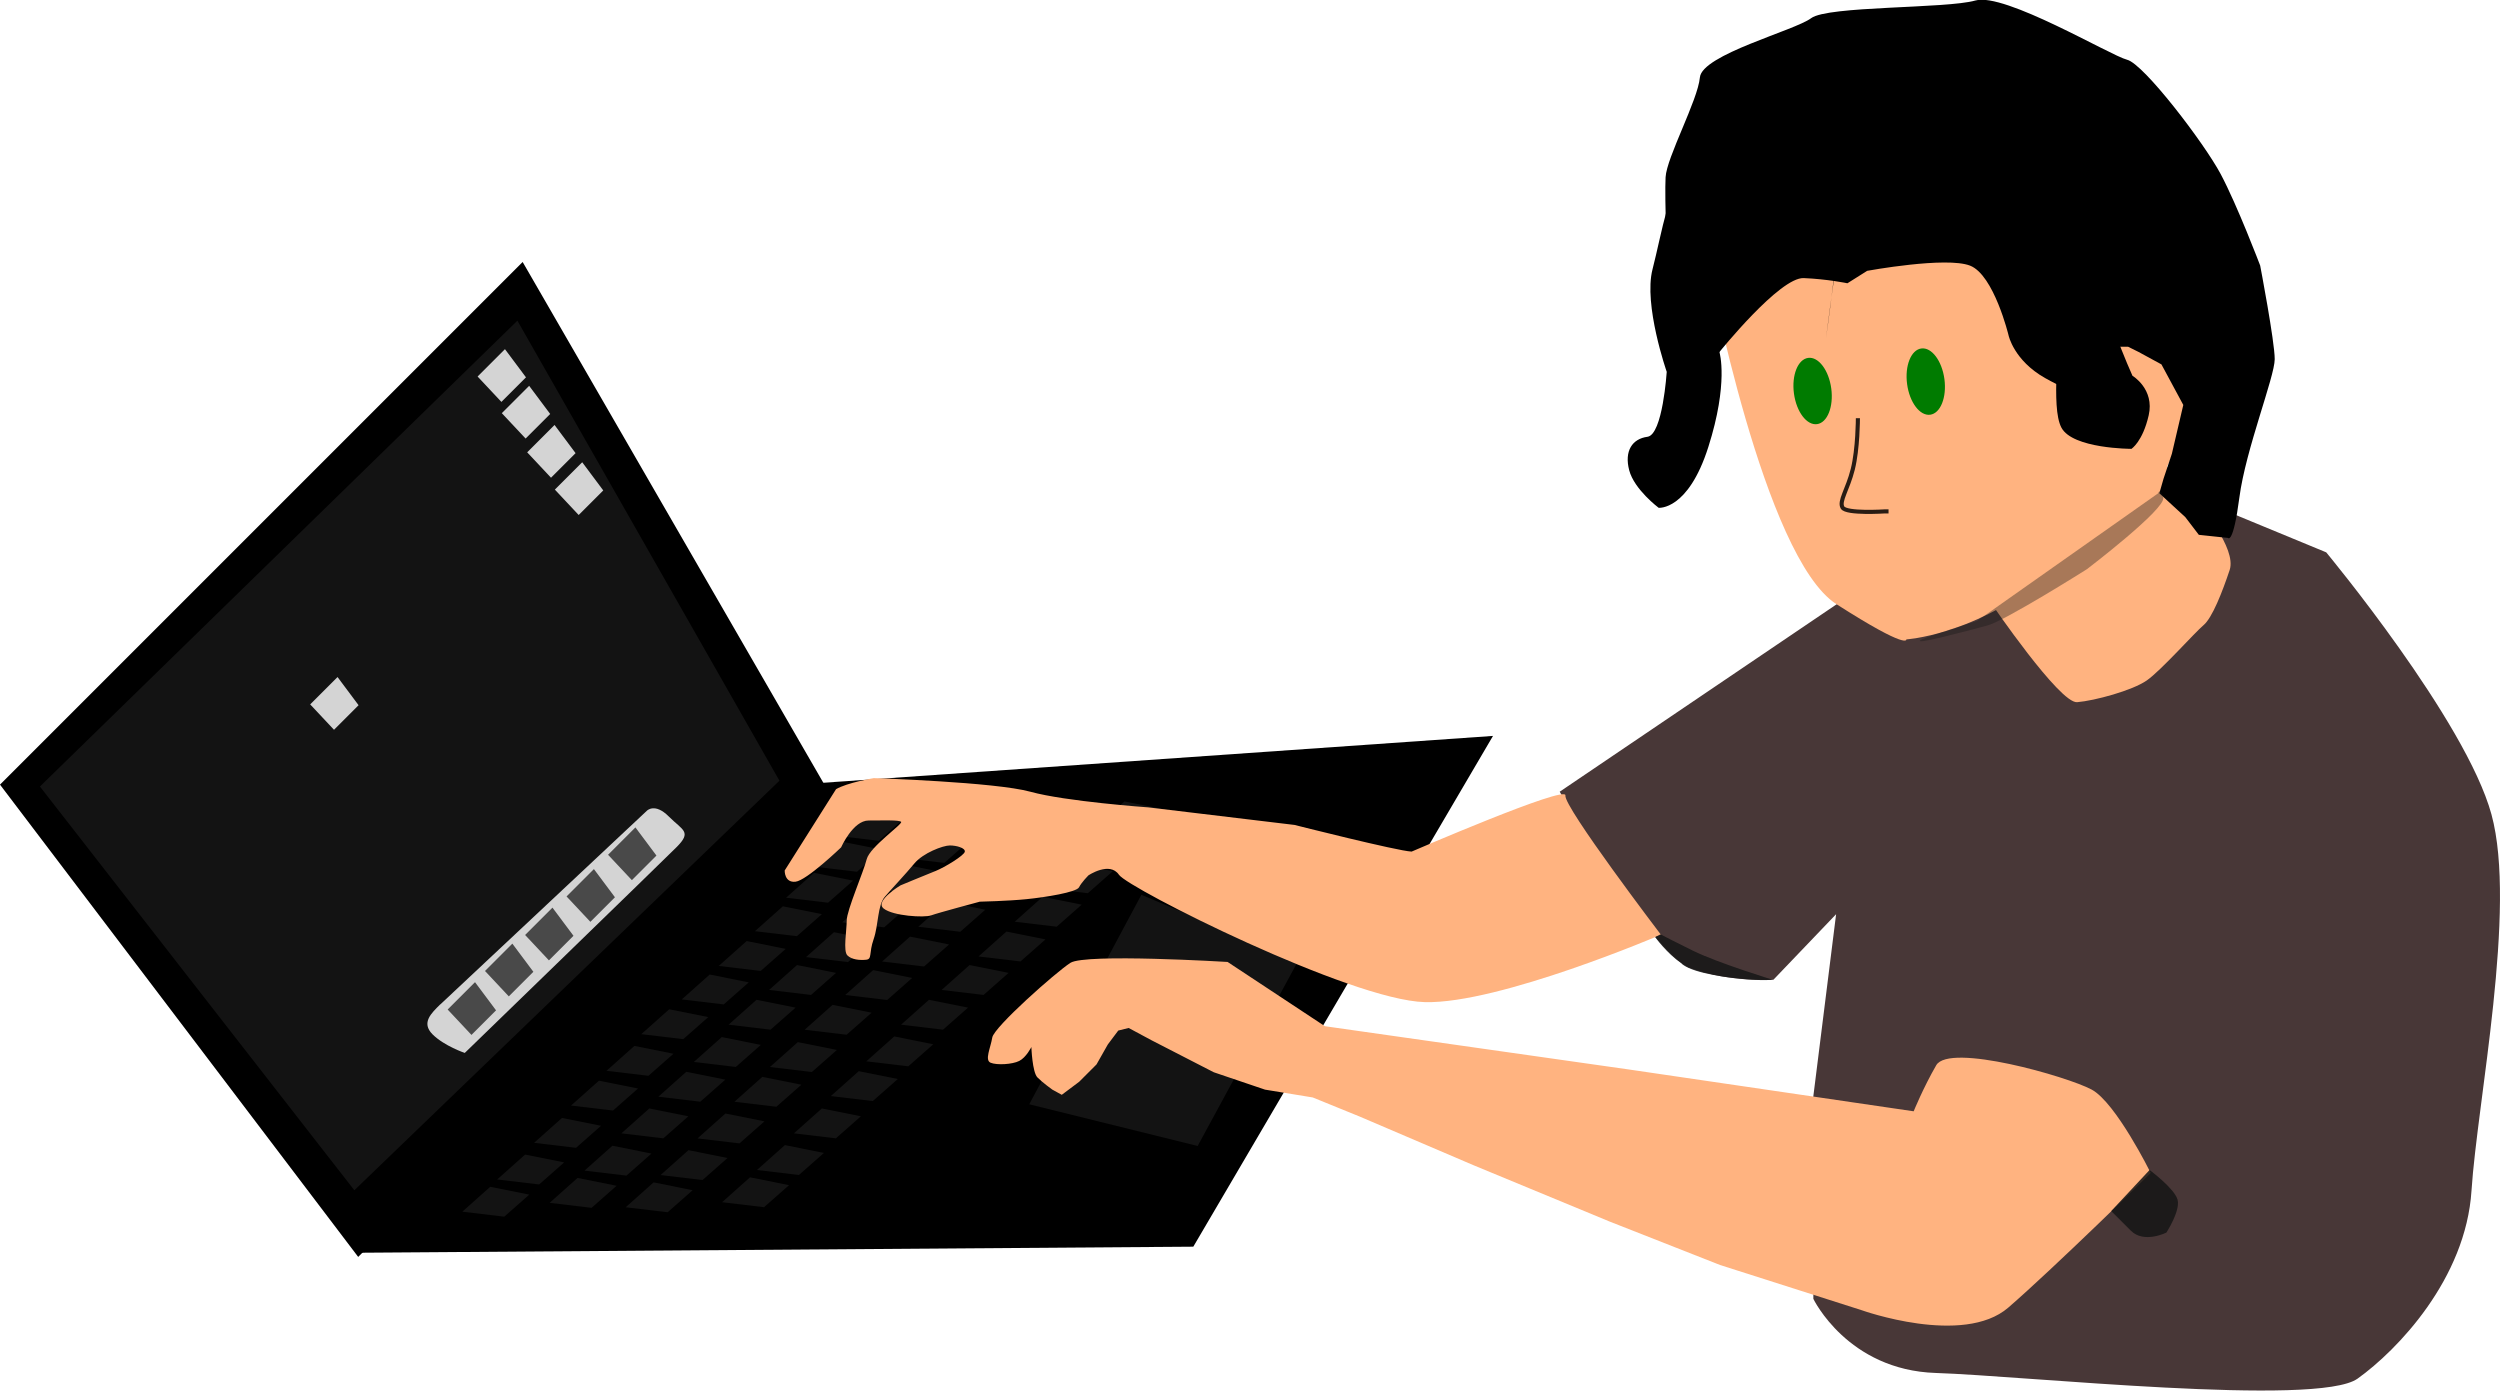 <?xml version="1.0" encoding="UTF-8"?>
<svg width="39.573mm" height="22.017mm" version="1.1" viewBox="0 0 39.573 22.017" xml:space="preserve" xmlns="http://www.w3.org/2000/svg"><g transform="translate(-50.586 -124.98)"><path d="m79.29 145.54s0.541 1.128 1.939 1.173c1.398 0.045 6.044 0.541 6.675 0.09 0.631-0.451 1.714-1.579 1.804-2.977 0.09-1.398 0.722-4.465 0.316-5.954-0.406-1.488-2.616-4.149-2.616-4.149l-2.075-0.857s0.541 0.586 0.451 1.173c-0.09 0.586-0.541 1.037-0.767 1.218-0.226 0.18-1.308 1.128-1.804 0.586-0.496-0.541-0.947-1.308-0.947-1.308s-1.308 0.631-1.714 0.496c-0.406-0.135-0.812-0.541-0.812-0.541l-4.465 3.022s1.443 2.571 2.075 2.796c0.631 0.226 1.308 0.18 1.308 0.18l0.992-1.037-0.361 2.886z" fill="#483737" stroke-width=".265"/><g><path d="m50.586 137.4 8.273-8.273 4.812 8.334-7.415 7.415z" stroke-width=".265"/><path d="m56.263 144.81 13.212-0.096 4.744-8.085-11.096 0.776z" stroke-width=".27"/><path d="m66.878 142.46 2.666 0.66 1.591-2.931-2.482-1.045z" fill="#161616" opacity=".862"/><path d="m57.904 144.16 0.664 0.079 0.396-0.349-0.618-0.124z" fill="#161616" opacity=".862"/><path d="m58.456 143.65 0.664 0.079 0.396-0.349-0.618-0.124z" fill="#161616" opacity=".862"/><path d="m59.04 143.07 0.664 0.079 0.396-0.349-0.618-0.124z" fill="#161616" opacity=".862"/><path d="m59.625 142.48 0.664 0.079 0.396-0.349-0.618-0.124z" fill="#161616" opacity=".862"/><path d="m60.186 141.93 0.664 0.079 0.396-0.349-0.618-0.124z" fill="#161616" opacity=".862"/><path d="m60.737 141.35 0.664 0.079 0.396-0.349-0.618-0.124z" fill="#161616" opacity=".862"/><path d="m61.378 140.8 0.664 0.079 0.396-0.349-0.618-0.124z" fill="#161616" opacity=".862"/><path d="m61.963 140.27 0.664 0.079 0.396-0.349-0.618-0.124z" fill="#161616" opacity=".862"/><path d="m62.536 139.72 0.664 0.079 0.396-0.349-0.618-0.124z" fill="#161616" opacity=".862"/><path d="m63.029 139.19 0.664 0.079 0.396-0.349-0.618-0.124z" fill="#161616" opacity=".862"/><path d="m63.487 138.7 0.664 0.079 0.396-0.349-0.618-0.124z" fill="#161616" opacity=".862"/><path d="m63.831 138.21 0.664 0.079 0.396-0.349-0.618-0.124z" fill="#161616" opacity=".862"/><path d="m59.286 144.02 0.664 0.079 0.396-0.349-0.618-0.124z" fill="#161616" opacity=".862"/><path d="m59.838 143.51 0.664 0.079 0.396-0.349-0.618-0.124z" fill="#161616" opacity=".862"/><path d="m60.422 142.92 0.664 0.079 0.396-0.349-0.618-0.124z" fill="#161616" opacity=".862"/><path d="m61.007 142.34 0.664 0.079 0.396-0.349-0.618-0.124z" fill="#161616" opacity=".862"/><path d="m61.569 141.79 0.664 0.079 0.396-0.349-0.618-0.124z" fill="#161616" opacity=".862"/><path d="m62.119 141.2 0.664 0.079 0.396-0.349-0.618-0.124z" fill="#161616" opacity=".862"/><path d="m62.76 140.65 0.664 0.079 0.396-0.349-0.618-0.124z" fill="#161616" opacity=".862"/><path d="m63.345 140.13 0.664 0.079 0.396-0.349-0.618-0.124z" fill="#161616" opacity=".862"/><path d="m63.918 139.58 0.664 0.079 0.396-0.349-0.618-0.124z" fill="#161616" opacity=".862"/><path d="m64.411 139.05 0.664 0.079 0.396-0.349-0.618-0.124z" fill="#161616" opacity=".862"/><path d="m64.869 138.56 0.664 0.079 0.396-0.349-0.618-0.124z" fill="#161616" opacity=".862"/><path d="m65.213 138.06 0.664 0.079 0.396-0.349-0.618-0.124z" fill="#161616" opacity=".862"/><path d="m60.49 144.09 0.664 0.079 0.396-0.349-0.618-0.124z" fill="#161616" opacity=".862"/><path d="m61.042 143.58 0.664 0.079 0.396-0.349-0.618-0.124z" fill="#161616" opacity=".862"/><path d="m61.627 143 0.664 0.079 0.396-0.349-0.618-0.124z" fill="#161616" opacity=".862"/><path d="m62.211 142.42 0.664 0.079 0.396-0.349-0.618-0.124z" fill="#161616" opacity=".862"/><path d="m62.773 141.87 0.664 0.079 0.396-0.349-0.618-0.124z" fill="#161616" opacity=".862"/><path d="m63.323 141.28 0.664 0.079 0.396-0.349-0.618-0.124z" fill="#161616" opacity=".862"/><path d="m63.965 140.73 0.664 0.079 0.396-0.349-0.618-0.124z" fill="#161616" opacity=".862"/><path d="m64.549 140.2 0.664 0.079 0.396-0.349-0.618-0.124z" fill="#161616" opacity=".862"/><path d="m65.122 139.65 0.664 0.079 0.396-0.349-0.618-0.124z" fill="#161616" opacity=".862"/><path d="m65.615 139.13 0.664 0.079 0.396-0.349-0.618-0.124z" fill="#161616" opacity=".862"/><path d="m66.074 138.63 0.664 0.079 0.396-0.349-0.618-0.124z" fill="#161616" opacity=".862"/><path d="m66.417 138.14 0.664 0.079 0.396-0.349-0.618-0.124z" fill="#161616" opacity=".862"/><path d="m62.016 144.01 0.664 0.079 0.396-0.349-0.618-0.124z" fill="#161616" opacity=".862"/><path d="m62.568 143.5 0.664 0.079 0.396-0.349-0.618-0.124z" fill="#161616" opacity=".862"/><path d="m63.153 142.92 0.664 0.079 0.396-0.349-0.618-0.124z" fill="#161616" opacity=".862"/><path d="m63.737 142.33 0.664 0.079 0.396-0.349-0.618-0.124z" fill="#161616" opacity=".862"/><path d="m64.299 141.78 0.664 0.079 0.396-0.349-0.618-0.124z" fill="#161616" opacity=".862"/><path d="m64.849 141.2 0.664 0.079 0.396-0.349-0.618-0.124z" fill="#161616" opacity=".862"/><path d="m65.491 140.65 0.664 0.079 0.396-0.349-0.618-0.124z" fill="#161616" opacity=".862"/><path d="m66.075 140.12 0.664 0.079 0.396-0.349-0.618-0.124z" fill="#161616" opacity=".862"/><path d="m66.648 139.57 0.664 0.079 0.396-0.349-0.618-0.124z" fill="#161616" opacity=".862"/><path d="m67.141 139.04 0.664 0.079 0.396-0.349-0.618-0.124z" fill="#161616" opacity=".862"/><path d="m67.599 138.55 0.664 0.079 0.396-0.349-0.618-0.124z" fill="#161616" opacity=".862"/><path d="m67.943 138.06 0.664 0.079 0.396-0.349-0.618-0.124z" fill="#161616" opacity=".862"/><path d="m67.393 142.31 0.275-0.206 0.275-0.275 0.179-0.316 0.165-0.22 0.165-0.041 0.357 0.192 0.99 0.509 0.811 0.275 0.756 0.124 0.742 0.302 1.801 0.77 2.158 0.893 1.746 0.687 2.24 0.715s1.608 0.577 2.323-0.041c0.715-0.619 2.254-2.131 2.254-2.131s-0.55-1.113-0.935-1.32-2.254-0.742-2.46-0.385c-0.206 0.357-0.357 0.729-0.357 0.729l-4.495-0.66-4.825-0.687-1.54-1.017s-2.254-0.137-2.488 0.014c-0.234 0.151-1.21 1.017-1.237 1.182-0.027 0.165-0.124 0.357-0.027 0.399 0.096 0.041 0.344 0.028 0.454-0.028 0.11-0.055 0.192-0.22 0.192-0.22s0.014 0.399 0.096 0.481c0.082 0.083 0.234 0.192 0.234 0.192z" fill="#ffb380" stroke-width=".265"/><path d="m72.93 138.46c-0.226-0.01-1.853-0.422-1.853-0.422l-2.316-0.278s-1.307-0.093-1.863-0.247c-0.556-0.154-2.481-0.216-2.481-0.216s-0.422 0.072-0.597 0.175l-0.813 1.287s-0.007 0.197 0.171 0.178c0.178-0.02 0.722-0.544 0.722-0.544s0.188-0.425 0.435-0.425c0.247 0 0.474-0.01 0.514 0.02 0.04 0.03-0.494 0.395-0.544 0.593-0.049 0.198-0.316 0.81-0.316 0.969 0 0.158-0.059 0.484 0.01 0.553 0.069 0.069 0.198 0.079 0.297 0.069 0.099-0.01 0.04-0.099 0.119-0.326 0.079-0.227 0.059-0.534 0.178-0.672 0.119-0.138 0.326-0.356 0.465-0.524 0.138-0.168 0.455-0.287 0.563-0.287s0.247 0.04 0.237 0.099c-0.01 0.059-0.316 0.247-0.465 0.306s-0.553 0.227-0.553 0.227-0.415 0.247-0.267 0.366c0.148 0.119 0.642 0.148 0.751 0.109 0.109-0.04 0.771-0.217 0.771-0.217s0.445-0.01 0.741-0.04c0.297-0.03 0.791-0.109 0.83-0.188 0.04-0.079 0.148-0.188 0.148-0.188s0.336-0.227 0.484-0.01c0.148 0.217 3.667 1.987 4.843 2.016 1.176 0.03 3.736-1.067 3.736-1.067s-1.542-2.026-1.512-2.204c0.03-0.178-2.434 0.888-2.434 0.888z" fill="#ffb380" stroke-width=".265"/><path d="m84.612 143.5s0.399 0.296 0.444 0.473c0.044 0.178-0.178 0.518-0.178 0.518s-0.355 0.178-0.562-0.03c-0.207-0.207-0.311-0.311-0.311-0.311z" fill="#161616" opacity=".869"/><path d="m76.87 139.77s0.355 0.183 0.52 0.262c0.408 0.198 1.261 0.458 1.261 0.458s-0.153 0.01-0.332-2e-3c-0.359-0.024-0.903-0.096-1.097-0.239-0.007-5e-3 -0.012-0.014-0.02-0.02-0.241-0.166-0.416-0.416-0.416-0.416z" fill="#161616" opacity=".862"/></g><path d="m82.224 134.4 0.828 1.403" fill="#f00" opacity=".357" stroke-width=".265"/><path d="m82.201 134.37 2.644-2.115" fill="#f00" opacity=".357" stroke-width=".265"/><path d="m82.109 134.53s2.506-1.885 2.69-2.115c0.184-0.23 0.598 0.552 0.598 0.552s0.598 0.69 0.483 1.035c-0.115 0.345-0.276 0.759-0.414 0.874-0.138 0.115-0.669 0.714-0.897 0.874-0.23 0.161-0.828 0.322-1.104 0.345-0.276 0.023-1.357-1.563-1.357-1.563z" fill="#ffb380" stroke-width=".265"/><path d="m77.638 129.22s0.869 4.588 2.018 5.324c1.15 0.736 1.106 0.557 1.106 0.557s1.015-0.064 2.073-0.892c1.058-0.828 1.863-1.541 1.977-1.702 0.115-0.161 0.437-0.966 0.437-1.288 0-0.322-0.322-0.851-0.598-0.897-0.276-0.046-0.575-0.23-0.759 0.069-0.184 0.299-0.161 0.805-0.161 0.805s-1.035-0.644-1.058-0.805c-0.023-0.161-0.529-1.495-0.529-1.495z" fill="#ffb380" stroke-width=".265"/><path d="m77.805 130.56s0.145 0.482-0.177 1.494c-0.321 1.012-0.787 0.964-0.787 0.964s-0.386-0.289-0.466-0.594c-0.08-0.305 0.048-0.498 0.289-0.53 0.241-0.032 0.305-1.028 0.305-1.028s-0.37-1.06-0.225-1.623c0.145-0.562 0.273-1.398 0.562-1.639 0.289-0.241 0.98-0.723 1.333-0.659 0.353 0.064 1.044 0.723 1.06 1.285 0.016 0.562-0.209 2.105-0.209 2.105s0.386-3.117 0.61-3.101c0.225 0.016 0.948-0.434 1.526-0.016 0.578 0.418 1.398 1.912 1.494 2.554 0.096 0.643-0.08 1.639 0.096 1.976s1.109 0.337 1.109 0.337 0.177-0.112 0.273-0.53c0.096-0.418-0.257-0.627-0.257-0.627s-0.546-1.205-0.578-1.864c-0.032-0.659-0.787-2.297-0.787-2.297s-1.591-1.301-2.217-0.835c-0.627 0.466-2.169 0.98-2.169 0.98z" stroke-width=".265"/><path d="m77.805 130.55s0.954-1.185 1.333-1.168c0.378 0.016 0.691 0.082 0.691 0.082l0.313-0.197s1.251-0.23 1.629-0.082c0.378 0.148 0.609 1.103 0.609 1.103s0.082 0.395 0.576 0.675c0.494 0.28 0.658 0.23 0.658 0.23l0.099-0.576 0.165-0.148h0.395l0.165 0.082 0.362 0.197 0.346 0.642-0.181 0.773-0.132 0.395-0.066 0.23 0.411 0.378 0.214 0.28 0.461 0.049s0.082 0.115 0.181-0.642c0.099-0.757 0.559-1.909 0.559-2.188s-0.23-1.481-0.23-1.481-0.362-0.954-0.625-1.448c-0.263-0.494-1.218-1.744-1.481-1.81-0.263-0.066-1.942-1.07-2.402-0.938-0.461 0.132-2.337 0.082-2.6 0.28-0.263 0.197-1.728 0.576-1.761 0.938-0.033 0.362-0.527 1.267-0.543 1.58-0.016 0.313 0.016 1.481 0.082 1.645 0.066 0.165 0.773 1.119 0.773 1.119z" stroke-width=".265"/><ellipse transform="rotate(-7.626)" cx="61.17" cy="140.53" rx=".298" ry=".529" fill="#007b00" stroke-width=".265"/><ellipse transform="rotate(-7.626)" cx="62.965" cy="140.62" rx=".298" ry=".529" fill="#007b00" stroke-width=".265"/><path d="m81.22 128.22c0.246 0.013 0.462 0.173 0.691 0.23 0.056 0.014 0.132-0.041 0.173 0 0.014 0.014-0.014 0.044 0 0.058s0.04-9e-3 0.058 0c0.049 0.024 0.067 0.091 0.115 0.115 0.078 0.039 0.173-0.076 0.173 0.058" stroke-width=".265"/><path d="m79.995 131.6s0 0.485-0.081 0.808c-0.081 0.323-0.222 0.505-0.162 0.606 0.061 0.101 0.667 0.061 0.667 0.061h0.061" fill="none" stroke="#000" stroke-opacity=".842" stroke-width=".065"/><path d="m84.746 132.79s0.038-0.109 0.082 0.068c0.044 0.178-1.208 1.132-1.208 1.132s-1.292 0.815-1.575 0.891c-0.332 0.089-1.236 0.331-1.045 0.223 0.078-0.044 0.879-0.294 0.879-0.294z" fill="#161616" opacity=".374"/><path d="m51.218 137.43 4.977 6.391 6.729-6.483-4.148-7.282z" fill="#161616" opacity=".862"/><path d="m57.555 140.88 3.27-3.066s0.125-0.133 0.347 0.09c0.223 0.223 0.37 0.239 0.123 0.486-0.247 0.247-3.352 3.257-3.352 3.257s-0.324-0.109-0.51-0.294c-0.185-0.185-0.017-0.336 0.12-0.473z" fill="#f2f2f2" opacity=".862"/><path d="m58.146 130.94 0.433-0.433 0.333 0.446-0.389 0.389z" fill="#f2f2f2" opacity=".862"/><path d="m58.529 131.52 0.433-0.433 0.333 0.446-0.389 0.389z" fill="#f2f2f2" opacity=".862"/><path d="m58.931 132.14 0.433-0.433 0.333 0.446-0.389 0.389z" fill="#f2f2f2" opacity=".862"/><path d="m59.369 132.73 0.433-0.433 0.333 0.446-0.389 0.389z" fill="#f2f2f2" opacity=".862"/><path d="m57.672 140.96 0.433-0.433 0.333 0.446-0.389 0.389z" fill="#333" opacity=".862"/><path d="m58.263 140.35 0.433-0.433 0.333 0.446-0.389 0.389z" fill="#333" opacity=".862"/><path d="m58.898 139.78 0.433-0.433 0.333 0.446-0.389 0.389z" fill="#333" opacity=".862"/><path d="m59.554 139.17 0.433-0.433 0.333 0.446-0.389 0.389z" fill="#333" opacity=".862"/><path d="m60.211 138.51 0.433-0.433 0.333 0.446-0.389 0.389z" fill="#333" opacity=".862"/><path d="m55.496 136.13 0.433-0.433 0.333 0.446-0.389 0.389z" fill="#f2f2f2" opacity=".862"/></g></svg>
